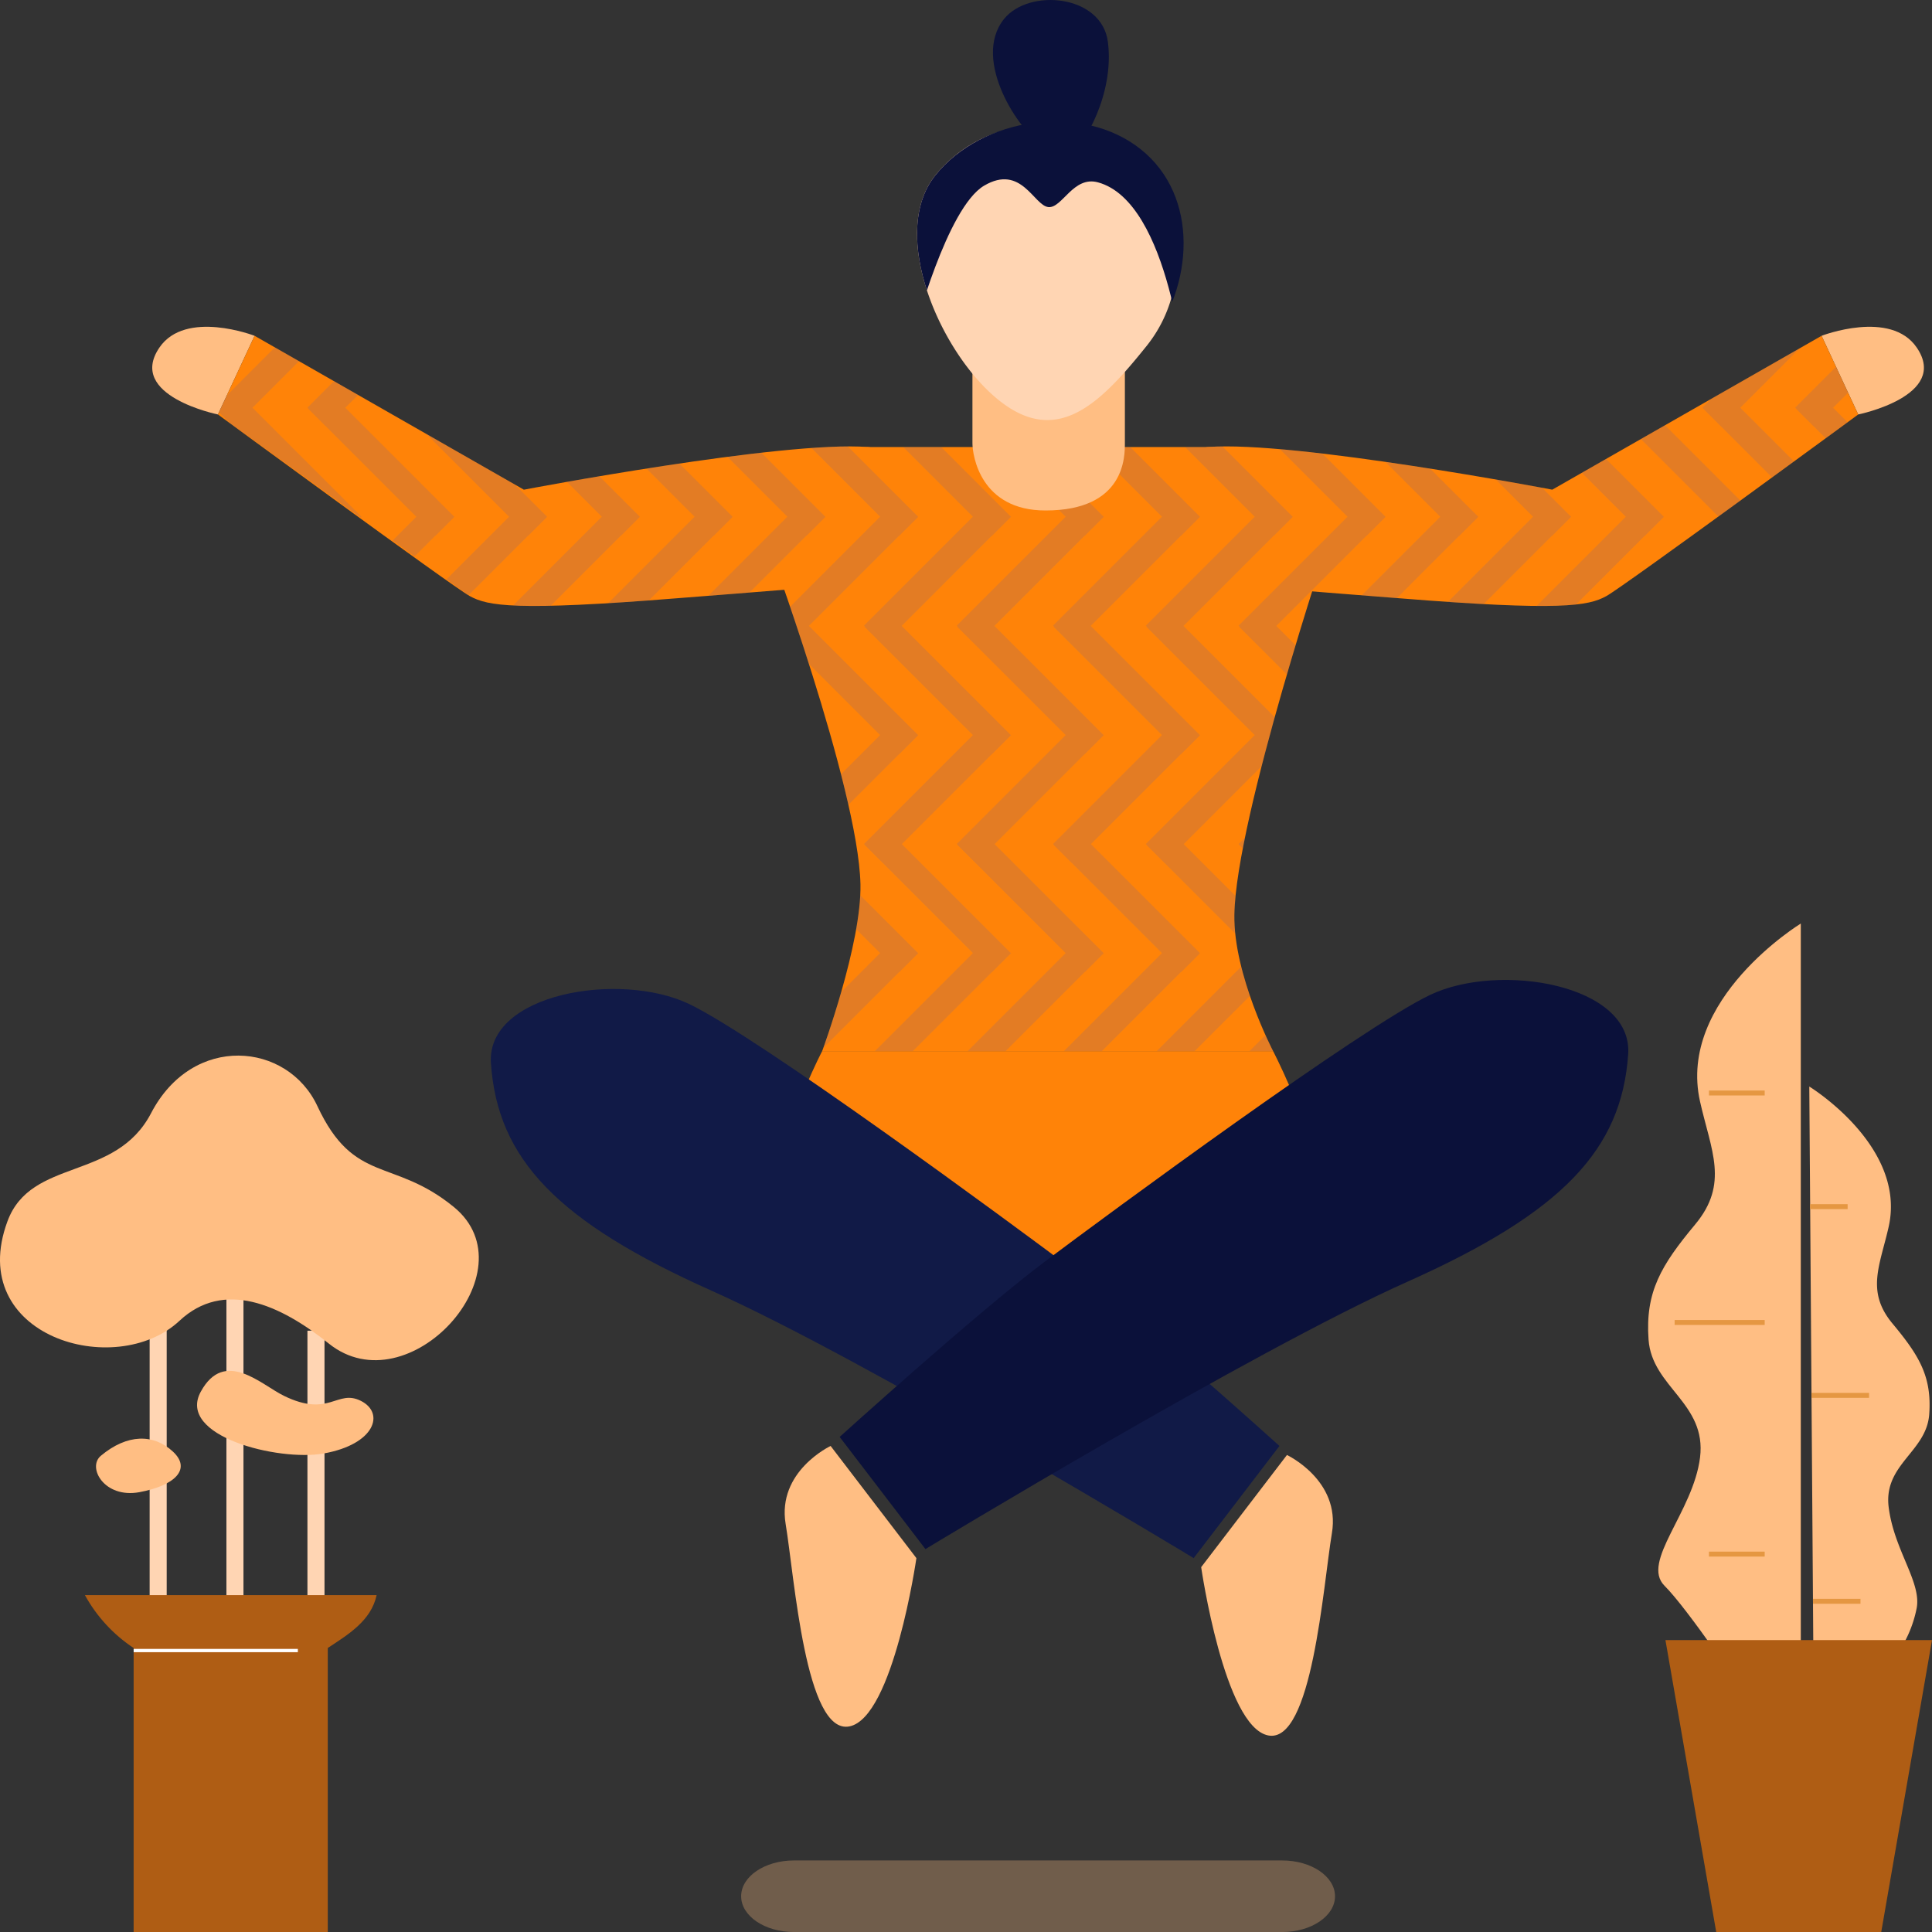 <svg xmlns="http://www.w3.org/2000/svg" xmlns:xlink="http://www.w3.org/1999/xlink" width="203.821" height="203.825" xmlns:v="https://vecta.io/nano"><rect width="100%" height="100%" fill="#333333" stroke="none"/><path fill="#ff8308" d="M134.312 110.893H86.735s4.187-11.346 4.04-17.635c-.241-10.21-9.979-36.517-9.979-36.517-.532-5.156 4.448-9.579 10.785-9.579h37.883c6.338 0 11.321 4.423 10.788 9.579 0 0-9.864 29.473-10.03 39.766-.102 6.359 4.09 14.386 4.09 14.386z"/><path fill="#ffbe83" d="M22.993 43.725l3.865-8.3s-7.284-2.816-10.046 1.25c-3.462 5.099 6.181 7.05 6.181 7.05z"/><path fill="#ff8308" d="M100.867 57.987c-2.021 3.32-12.428 3.763-29.476 5.13s-19.941.808-21.827-.229-26.573-19.164-26.573-19.164l3.865-8.3 28.411 16.237s27.261-5.2 36.31-4.5c3.143.242 9.29 10.826 9.29 10.826z"/><path fill="#ffbe83" d="M196.037 43.725l-3.866-8.3s7.284-2.816 10.046 1.25c3.463 5.099-6.18 7.05-6.18 7.05z"/><path d="M118.162 57.987c2.021 3.32 12.427 3.763 29.476 5.13s19.943.808 21.825-.229 26.575-19.164 26.575-19.164l-3.866-8.3-28.412 16.235s-27.26-5.2-36.311-4.5c-3.138.244-9.287 10.828-9.287 10.828zm-31.427 52.905h47.576s12.658 24.221.784 27.614c-12.995 3.713-34.112 3.48-46.641.464-14.664-3.531-1.719-28.078-1.719-28.078z" fill="#ff8308"/><g transform="translate(6.931 35.426)" opacity=".15"><defs><path id="A" d="M185.236 0l-28.412 16.235s-27.261-5.2-36.311-4.5H84.65c-9.049-.7-36.31 4.5-36.31 4.5L19.927 0l-3.865 8.3 26.573 19.164c1.884 1.035 4.781 1.6 21.827.229l11.348-.9c2.853 8.271 7.862 23.752 8.034 31.039.148 6.289-4.04 17.635-4.04 17.635h47.576s-4.192-8.027-4.089-14.386c.121-7.469 5.348-25.036 8.2-34.113l9.211.724c17.047 1.367 19.942.808 21.825-.229s26.575-19.164 26.575-19.164L185.236 0z"/><path id="B" d="M31.213 42.133l-2.003 2.003-13.433-13.433 2.003-2.003z"/><path id="C" d="M119.601 19.142l-13.433 13.433-2.003-2.003 13.433-13.433z"/><path id="D" d="M139.175 19.146l-13.431 13.431-2.003-2.003 13.431-13.431z"/></defs><clipPath id="E"><use xlink:href="#A"/></clipPath><g clip-path="url(#E)" fill="#425ac2"><path d="M31.213-3.903L29.21-1.9 15.776-15.333l2.003-2.003z"/><path d="M31.149-3.855L17.717 9.577l-2.003-2.003L29.146-5.859z"/><path d="M31.213 19.095l-2.003 2.003L15.777 7.664l2.003-2.003z"/><path d="M31.149 19.143L17.717 32.575l-2.003-2.003 13.433-13.433z"/><use xlink:href="#B"/><path d="M31.149 42.181L17.717 55.613l-2.003-2.003 13.433-13.433z"/><path d="M31.213 65.13l-2.003 2.003-13.433-13.433 2.003-2.003z"/><path d="M31.149 65.178L17.717 78.61l-2.003-2.003 13.433-13.433zM41-3.902l-2.003 2.003-13.433-13.433 2.003-2.003z"/><path d="M40.936-3.851L27.505 9.58l-2.003-2.003L38.932-5.854z"/><path d="M41 19.095l-2.003 2.003L25.564 7.664l2.003-2.003z"/><path d="M40.936 19.146L27.505 32.577l-2.003-2.003 13.431-13.431z"/><path d="M41 42.133l-2.003 2.003-13.433-13.433 2.003-2.003z"/><path d="M40.936 42.184L27.505 55.615l-2.003-2.003 13.431-13.431z"/><path d="M41 65.131l-2.003 2.003L25.564 53.7l2.003-2.003z"/><path d="M40.936 65.181L27.505 78.612l-2.003-2.003 13.431-13.431zm9.851-69.085l-2.003 2.003L35.35-15.334l2.003-2.003z"/><path d="M50.723-3.852L37.292 9.579l-2.003-2.003L48.719-5.855z"/><path d="M50.787 19.095l-2.003 2.003L35.351 7.664l2.003-2.003z"/><path d="M50.723 19.145L37.292 32.576l-2.003-2.003 13.431-13.431z"/><path d="M50.787 42.133l-2.003 2.003-13.433-13.433 2.003-2.003z"/><path d="M50.723 42.184L37.292 55.615l-2.003-2.003 13.431-13.431z"/><path d="M50.787 65.13l-2.003 2.003-13.433-13.433 2.003-2.003z"/><path d="M50.723 65.181L37.292 78.612l-2.003-2.003L48.72 63.178zm9.85-69.084L58.57-1.899 45.136-15.333l2.003-2.003z"/><path d="M60.509-3.854L47.077 9.578l-2.003-2.003L58.506-5.858z"/><path d="M60.573 19.095l-2.003 2.003L45.137 7.664l2.003-2.003z"/><path d="M60.509 19.143L47.077 32.575l-2.003-2.003 13.433-13.433z"/><path d="M60.573 42.133l-2.003 2.003-13.433-13.433 2.003-2.003z"/><path d="M60.509 42.181L47.077 55.613l-2.003-2.003 13.433-13.433z"/><path d="M60.573 65.131l-2.003 2.003L45.137 53.7l2.003-2.003z"/><path d="M60.509 65.178L47.077 78.61l-2.003-2.003 13.433-13.433zm9.85-69.082l-2.003 2.003-13.433-13.433 2.003-2.003z"/><path d="M70.296-3.855L56.864 9.577 54.86 7.574 68.293-5.859z"/><path d="M70.359 19.094l-2.003 2.003L54.923 7.665l2.003-2.003z"/><path d="M70.296 19.142L56.864 32.574l-2.003-2.003 13.433-13.433z"/><path d="M70.359 42.132l-2.003 2.003-13.433-13.433 2.003-2.003z"/><path d="M70.296 42.181L56.864 55.613 54.86 53.61l13.433-13.433z"/><path d="M70.359 65.129l-2.003 2.003L54.923 53.7l2.003-2.003z"/><path d="M70.296 65.178L56.864 78.61l-2.003-2.003 13.433-13.433zm9.851-69.081L78.144-1.9 64.71-15.333l2.003-2.003z"/><path d="M80.083-3.854L66.651 9.578l-2.003-2.003L78.08-5.858z"/><path d="M80.147 19.095l-2.003 2.003L64.711 7.664l2.003-2.003z"/><path d="M80.083 19.143L66.651 32.575l-2.003-2.003L78.08 17.139z"/><path d="M80.147 42.133l-2.003 2.003-13.433-13.433 2.003-2.003z"/><path d="M80.083 42.181L66.651 55.613l-2.003-2.003L78.08 40.177z"/><path d="M80.147 65.131l-2.003 2.003L64.711 53.7l2.003-2.003z"/><path d="M80.083 65.178L66.651 78.61l-2.003-2.003L78.08 63.174zm9.851-69.081L87.931-1.9 74.498-15.333l2.003-2.003z"/><path d="M89.87-3.854L76.438 9.578l-2.003-2.003L87.867-5.858z"/><path d="M89.934 19.095l-2.003 2.003L74.498 7.664l2.003-2.003z"/><path d="M89.87 19.143L76.438 32.575l-2.003-2.003 13.433-13.433z"/><path d="M89.934 42.133l-2.003 2.003-13.433-13.433 2.003-2.003z"/><path d="M89.87 42.181L76.438 55.613l-2.003-2.003 13.433-13.433z"/><path d="M89.934 65.131l-2.003 2.003L74.498 53.7l2.003-2.003z"/><path d="M89.87 65.178L76.438 78.61l-2.003-2.003 13.433-13.433zm9.85-69.082l-2.003 2.003-13.433-13.433 2.003-2.003z"/><path d="M99.656-3.855L86.224 9.577 84.22 7.574 97.653-5.859z"/><path d="M99.72 19.095l-2.003 2.003L84.284 7.664l2.003-2.003z"/><path d="M99.657 19.14L86.224 32.574l-2.003-2.003 13.433-13.433z"/><path d="M99.72 42.133l-2.003 2.003-13.433-13.433 2.003-2.003z"/><path d="M99.657 42.179L86.224 55.613l-2.003-2.003 13.433-13.433z"/><path d="M99.72 65.13l-2.003 2.003-13.433-13.433 2.003-2.003z"/><path d="M99.656 65.178L86.224 78.61l-2.003-2.003 13.433-13.433zm9.85-69.082l-2.003 2.003L94.07-15.334l2.003-2.003z"/><path d="M109.443-3.855L96.011 9.577l-2.003-2.003L107.44-5.859z"/><path d="M109.506 19.094l-2.003 2.003L94.07 7.665l2.003-2.003z"/><path d="M109.443 19.142L96.011 32.574l-2.003-2.003 13.433-13.433z"/><path d="M109.506 42.132l-2.003 2.003L94.07 30.703l2.003-2.003z"/><path d="M109.443 42.181L96.011 55.613l-2.003-2.003 13.433-13.433z"/><path d="M109.506 65.129l-2.003 2.003L94.07 53.7l2.003-2.003z"/><path d="M109.443 65.178L96.011 78.61l-2.003-2.003 13.433-13.433zm10.221-69.082l-2.003 2.003-13.433-13.433 2.003-2.003z"/><path d="M119.601-3.855L106.169 9.577l-2.003-2.003 13.433-13.433z"/><path d="M119.664 19.094l-2.003 2.003-13.433-13.433 2.003-2.003z"/><use xlink:href="#C"/><path d="M119.664 42.132l-2.003 2.003-13.433-13.433 2.003-2.003z"/><path d="M119.601 42.181l-13.433 13.433-2.003-2.003 13.433-13.433z"/><path d="M119.665 65.129l-2.003 2.003L104.229 53.7l2.003-2.003z"/><path d="M119.601 65.178L106.169 78.61l-2.003-2.003 13.433-13.433zm9.85-69.082l-2.003 2.003-13.433-13.433 2.003-2.003z"/><path d="M129.388-3.855L115.956 9.577l-2.003-2.003 13.433-13.433z"/><path d="M129.452 19.095l-2.003 2.003-13.433-13.433 2.003-2.003z"/><path d="M129.388 19.142l-13.433 13.433-2.003-2.003 13.433-13.433z"/><path d="M129.452 42.133l-2.003 2.003-13.433-13.433 2.003-2.003z"/><path d="M129.388 42.181l-13.433 13.433-2.003-2.003 13.433-13.433z"/><path d="M129.451 65.129l-2.003 2.003L114.015 53.7l2.003-2.003z"/><path d="M129.388 65.178L115.956 78.61l-2.003-2.003 13.433-13.433zm9.851-69.081L137.236-1.9l-13.433-13.433 2.003-2.003z"/><path d="M139.175-3.852L125.744 9.579l-2.003-2.003 13.431-13.431z"/><path d="M139.239 19.095l-2.003 2.003-13.433-13.433 2.003-2.003z"/><use xlink:href="#D"/><path d="M139.239 42.133l-2.003 2.003-13.433-13.433 2.003-2.003z"/><path d="M139.175 42.184l-13.431 13.431-2.003-2.003 13.431-13.431z"/><path d="M139.239 65.131l-2.003 2.003L123.803 53.7l2.003-2.003z"/><path d="M139.175 65.181l-13.431 13.431-2.003-2.003 13.431-13.431zm9.849-69.085l-2.003 2.003-13.433-13.433 2.003-2.003z"/><path d="M148.961-3.852L135.53 9.579l-2.003-2.003 13.431-13.431z"/><path d="M149.024 19.094l-2.003 2.003-13.433-13.433 2.003-2.003z"/><path d="M148.961 19.145L135.53 32.576l-2.003-2.003 13.431-13.431z"/><path d="M149.024 42.132l-2.003 2.003-13.433-13.433 2.003-2.003z"/><path d="M148.961 42.184L135.53 55.615l-2.003-2.003 13.431-13.431z"/><path d="M149.024 65.129l-2.003 2.003L133.588 53.7l2.003-2.003z"/><path d="M148.961 65.181L135.53 78.612l-2.003-2.003 13.431-13.431zm9.851-69.085l-2.003 2.003-13.433-13.433 2.003-2.003z"/><path d="M158.75-3.856L145.316 9.578l-2.003-2.003 13.433-13.433z"/><path d="M158.812 19.094l-2.003 2.003-13.433-13.433 2.003-2.003z"/><path d="M158.75 19.141l-13.433 13.433-2.003-2.003 13.433-13.433z"/><path d="M158.812 42.132l-2.003 2.003-13.433-13.433 2.003-2.003z"/><path d="M158.75 42.18l-13.433 13.433-2.003-2.003 13.433-13.433z"/><path d="M158.812 65.129l-2.003 2.003L143.376 53.7l2.003-2.003z"/><path d="M158.75 65.176L145.316 78.61l-2.003-2.003 13.433-13.433zm9.848-69.08l-2.003 2.003-13.433-13.433 2.003-2.003z"/><path d="M168.535-3.852L155.104 9.579l-2.003-2.003 13.431-13.431z"/><path d="M168.598 19.094l-2.003 2.003-13.433-13.433 2.003-2.003z"/><path d="M168.535 19.145l-13.431 13.431-2.003-2.003 13.431-13.431z"/><path d="M168.598 42.132l-2.003 2.003-13.433-13.433 2.003-2.003z"/><path d="M168.535 42.184l-13.431 13.431-2.003-2.003 13.431-13.431z"/><path d="M168.598 65.129l-2.003 2.003L153.162 53.7l2.003-2.003z"/><path d="M168.535 65.181l-13.431 13.431-2.003-2.003 13.431-13.431zm9.851-69.084L176.383-1.9 162.95-15.333l2.003-2.003z"/><path d="M178.322-3.851L164.891 9.58l-2.003-2.003 13.431-13.431z"/><path d="M178.386 19.095l-2.003 2.003L162.95 7.664l2.003-2.003z"/><path d="M178.322 19.146l-13.431 13.431-2.003-2.003 13.431-13.431z"/><path d="M178.386 42.133l-2.003 2.003-13.433-13.433 2.003-2.003z"/><path d="M178.322 42.184l-13.431 13.431-2.003-2.003 13.431-13.431z"/><path d="M178.386 65.131l-2.003 2.003L162.95 53.7l2.003-2.003z"/><path d="M178.322 65.181l-13.431 13.431-2.003-2.003 13.431-13.431zm9.85-69.084L186.169-1.9l-13.433-13.433 2.003-2.003z"/><path d="M188.108-3.852L174.677 9.579l-2.003-2.003 13.431-13.431z"/><path d="M188.172 19.095l-2.003 2.003-13.433-13.433 2.003-2.003z"/><path d="M188.108 19.146l-13.431 13.431-2.003-2.003 13.431-13.431z"/><path d="M188.172 42.133l-2.003 2.003-13.433-13.433 2.003-2.003z"/><path d="M188.108 42.184l-13.431 13.431-2.003-2.003 13.431-13.431z"/><path d="M188.172 65.131l-2.003 2.003L172.736 53.7l2.003-2.003z"/><path d="M188.108 65.181l-13.431 13.431-2.003-2.003 13.431-13.431zm9.852-69.085l-2.003 2.003-13.433-13.433 2.003-2.003z"/><path d="M197.897-3.855L184.463 9.579l-2.003-2.003 13.433-13.433z"/><path d="M197.96 19.095l-2.003 2.003-13.433-13.433 2.003-2.003z"/><path d="M197.897 19.142l-13.433 13.433-2.003-2.003 13.433-13.433z"/><path d="M197.96 42.133l-2.003 2.003-13.433-13.433 2.003-2.003z"/><path d="M197.897 42.18l-13.433 13.433-2.003-2.003 13.433-13.433z"/><path d="M197.96 65.13l-2.003 2.003-13.433-13.433 2.003-2.003z"/><path d="M197.897 65.176L184.463 78.61l-2.003-2.003 13.433-13.433z"/></g></g><path fill="#111a47" d="M51.791 112.172c-.508-7.365 13.574-9.745 20.884-6.265s33.762 22.973 40.723 28.194 21.581 18.444 21.581 18.444l-9.049 11.833s-34.46-20.884-50.818-28.192-22.625-13.923-23.321-24.014z"/><path fill="#0b113a" d="M171.769 111.219c.508-7.365-13.574-9.745-20.884-6.265s-33.761 22.965-40.724 28.191-21.58 18.447-21.58 18.447l9.05 11.833s34.458-20.884 50.817-28.192 22.625-13.923 23.321-24.014z"/><path d="M87.628 152.545l9.05 11.833s-2.424 16.824-7.065 17.752-5.8-15.778-6.729-21.347 4.744-8.238 4.744-8.238zm48.142.953l-9.049 11.833s2.424 16.824 7.064 17.752 5.8-15.778 6.729-21.347-4.744-8.238-4.744-8.238zm-25.475-99.643c8.427 0 8.377-5.729 8.377-7.107v-9.325c0-2.111-3.149-1.934-5.025-1.934h-6.033c-1.873 0-5.024 1.712-5.024 3.824v7.436c0 1.364.886 7.106 7.705 7.106z" fill="#ffbe83"/><path fill="#ffd5b3" d="M105.379 42.224c6.178 4.941 10.719.359 15.659-5.819 4.898-6.213 3.832-15.22-2.381-20.118a14.33 14.33 0 0 0-19.992 2.223c-4.938 6.178.539 18.773 6.714 23.714z"/><g transform="translate(80.691 12.811)"><defs><path id="F" d="M24.688 29.414c6.178 4.941 10.719.359 15.659-5.819s5.5-15.71-.682-20.651S22.916-.478 17.973 5.7s.54 18.773 6.715 23.714z"/></defs><clipPath id="G"><use xlink:href="#F"/></clipPath><g clip-path="url(#G)"><path fill="#0b113a" d="M15.768 22.204s3.422-13.11 7.366-15.43 5.251 2.127 6.787 2.262c1.454.128 2.611-3.323 5.221-2.61 7.659 2.087 9.166 20.651 9.166 20.651s9.05-27.613-9.513-31.326-21.811 9.282-21.58 12.3 2.553 14.153 2.553 14.153z"/></g></g><path fill="#0b113a" d="M109.918 15.233c-2.262-1.218-7.483-8.876-4-13.226 2.62-3.271 10.334-2.6 10.965 2.437.7 5.57-2.61 10.964-3.829 11.66s-3.136-.871-3.136-.871z"/><g fill="#ffbe83"><path d="M140.841 200.049c0 2.085-2.494 3.775-5.569 3.775H83.756c-3.076 0-5.567-1.69-5.567-3.775h0c0-2.086 2.492-3.775 5.567-3.775h51.515c3.075 0 5.569 1.689 5.569 3.775h.001z" opacity=".3"/><path d="M191.298 173.681l-.422-59.054s10.284 6.285 8.374 14.794c-.916 4.08-2.426 6.813.406 10.213s4.155 5.6 3.872 9.57-4.844 5.272-4.278 9.8 3.469 7.892 2.955 10.647a12.71 12.71 0 0 1-6.514 8.781l-4.393-4.751z"/></g><defs><path id="H" d="M191.298 173.681l-.422-59.054s10.284 6.285 8.374 14.794c-.916 4.08-2.426 6.813.406 10.213s4.155 5.6 3.872 9.57-4.844 5.272-4.278 9.8 3.469 7.892 2.955 10.647a12.71 12.71 0 0 1-6.514 8.781l-4.393-4.751z"/></defs><clipPath id="I"><use xlink:href="#H"/></clipPath><g clip-path="url(#I)" fill="#e59742"><path d="M180.892 127.037h14.028v.521h-14.028zm2.262 19.911h14.028v.521h-14.028zm-.905 21.721h14.028v.522h-14.028z"/></g><path fill="#ffbe83" d="M189.98 174.837V97.431s-13.057 7.978-10.63 18.78c1.163 5.179 3.08 8.651-.515 12.965s-5.276 7.116-4.917 12.15 6.151 6.692 5.431 12.444-6.267 11-3.752 13.517 8.27 11.147 8.27 11.147l6.113-3.597z"/><path fill="#af5d14" d="M175.7 173.025h28.121l-5.356 30.8h-17.408l-5.357-30.8z"/><defs><path id="J" d="M186.17 174.837V97.431s-13.057 7.978-10.63 18.78c1.163 5.179 3.08 8.651-.515 12.965s-5.276 7.116-4.917 12.15 6.151 6.692 5.431 12.444-6.267 11-3.752 13.517 8.27 11.147 8.27 11.147l6.113-3.597z"/></defs><clipPath id="K"><use xlink:href="#J"/></clipPath><g clip-path="url(#K)" fill="#e59742"><path d="M180.29 115.045h14.028v.522H180.29zm-3.62 24.21h14.029v.521H176.67zm3.62 24.437h14.028v.521H180.29z"/></g><path d="M23.886 132.737h1.799v43.642h-1.799zm-8.099 4.498h1.799v43.642h-1.799zm16.647 3.15h1.8v43.642h-1.8z" fill="#ffd5b3"/><path fill="#af5d14" d="M39.732 168.28H8.959c1.235 2.249 2.998 4.164 5.139 5.579v29.964h20.481v-29.964c2.133-1.412 4.576-2.865 5.153-5.579z"/><defs><path id="L" d="M36.561 168.28h-27.6c1.235 2.249 2.998 4.164 5.139 5.579v29.964h17.323v-29.964c2.141-1.415 3.904-3.33 5.138-5.579z"/></defs><clipPath id="M"><use xlink:href="#L"/></clipPath><g clip-path="url(#M)"><path fill="#fff" d="M11.287 173.956h33.519v.346H11.287z"/></g><path d="M33.484 116.69c-3.149-6.749-13.143-7.706-17.547.749-3.749 7.2-12.654 4.668-15.148 11.4-4.5 12.148 11.406 16.8 18.147 10.5 4.65-4.348 10.569-1.761 15.748 2.4 8.4 6.749 21.446-7.649 13.2-14.4-6.405-5.239-10.52-2.334-14.4-10.649zm-22.848 36.894c-1.471 1.233.376 4.516 4.063 3.838s5.568-2.408 3.537-4.29-4.816-1.88-7.6.452zm10.543-6.76c2.513-4.607 6.365-.747 8.766.427 4.81 2.352 5.592-.73 8.124.535 2.565 1.283 1.5 4.6-3.956 5.558-4.737.836-15.5-1.817-12.934-6.52z" fill="#ffbe83"/></svg>